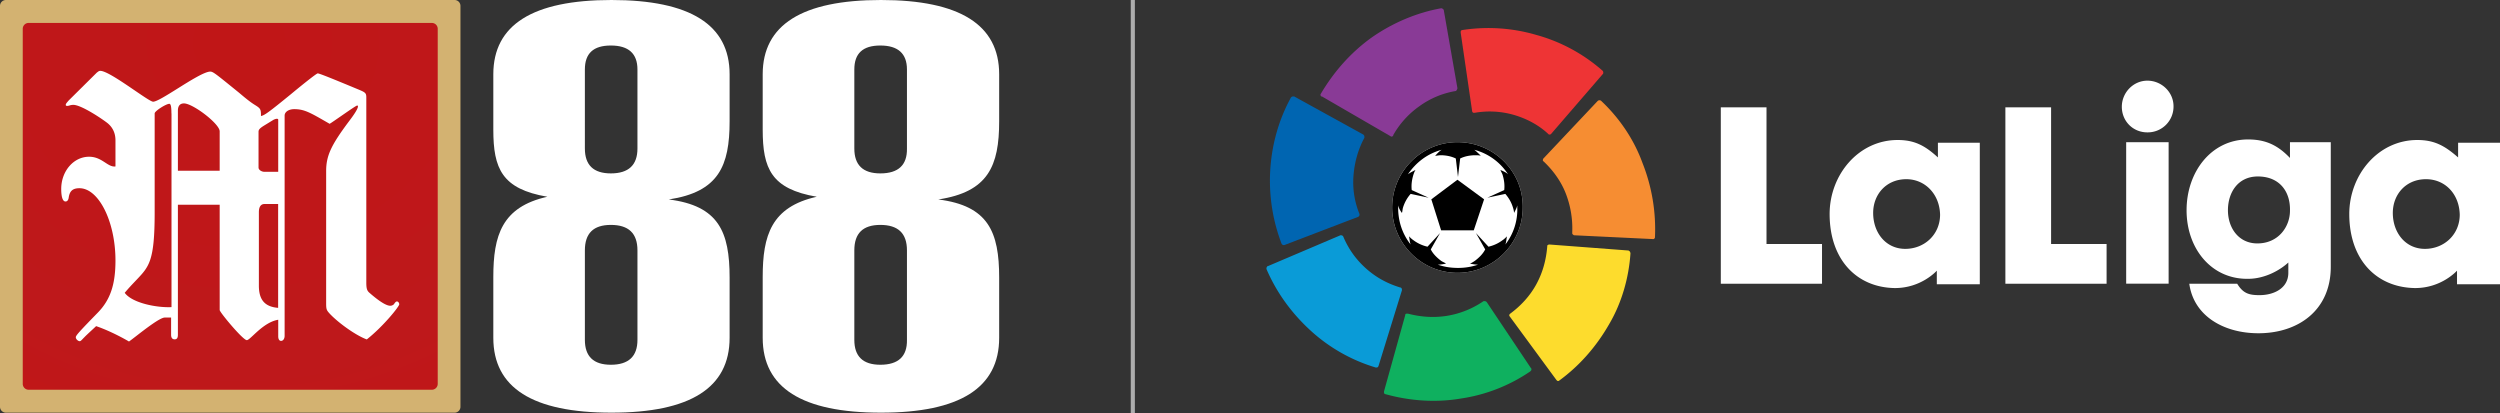 <svg width="242" height="40" viewBox="0 0 242 40" fill="none" xmlns="http://www.w3.org/2000/svg">
    <rect x="0" y="0" width="242" height="40" fill="#333333" stroke="none"/>
    <path d="M64.736 19.307c4.832-.725 5.89-3.247 5.89-7.566V7.189C70.626 2.406 66.823 0 59.189 0c-7.633 0-11.436 2.406-11.436 7.19v5.362c0 3.769.83 5.74 5.232 6.494-4.403.985-5.232 3.74-5.232 7.769v5.884c0 4.842 3.803 7.248 11.436 7.248 7.634 0 11.437-2.406 11.437-7.248v-5.826c0-4.436-1.058-6.958-5.89-7.566zm-5.604-2.522c-1.687 0-2.516-.812-2.516-2.406V6.725c0-1.565.83-2.319 2.516-2.319 1.716 0 2.573.783 2.573 2.32v7.653c0 1.594-.857 2.406-2.573 2.406zm0 18.523c-1.687 0-2.516-.811-2.516-2.406v-8.667c0-1.653.83-2.464 2.516-2.464 1.716 0 2.573.811 2.573 2.464v8.667c0 1.595-.857 2.406-2.573 2.406zM90.826 19.307c4.836-.725 5.894-3.247 5.894-7.566V7.189C96.72 2.406 92.915 0 85.275 0c-7.64 0-11.446 2.406-11.446 7.19v5.362c0 3.769.83 5.74 5.236 6.494-4.406.985-5.236 3.74-5.236 7.769v5.884c0 4.842 3.806 7.248 11.446 7.248S96.72 37.54 96.72 32.699v-5.826c0-4.436-1.058-6.958-5.894-7.566zm-5.609-2.522c-1.688 0-2.518-.812-2.518-2.406V6.725c0-1.565.83-2.319 2.518-2.319 1.717 0 2.576.783 2.576 2.32v7.653c.028 1.594-.83 2.406-2.576 2.406zm0 18.523c-1.688 0-2.518-.811-2.518-2.406v-8.667c0-1.653.83-2.464 2.518-2.464 1.717 0 2.576.811 2.576 2.464v8.667c.028 1.595-.83 2.406-2.576 2.406z" fill="#fff"/>
    <path d="M0 .572A.57.57 0 0 1 .568 0h43.437a.57.57 0 0 1 .568.572v38.803a.57.57 0 0 1-.568.572H.568A.57.57 0 0 1 0 39.375V.572z" fill="#D3B271"/>
    <path d="M2.201 2.79a.57.57 0 0 1 .568-.57h39.035a.57.57 0 0 1 .568.57v34.366a.57.57 0 0 1-.568.571H2.77a.57.57 0 0 1-.568-.571V2.79z" fill="url(#szqmwvnipa)"/>
    <path fill-rule="evenodd" clip-rule="evenodd" d="M17.22 19.819v12.583c0 .274-.07.446-.313.446s-.344-.172-.344-.446V30.74h-.62c-.445 0-1.879 1.11-2.79 1.815-.292.226-.531.41-.666.504-1.003-.588-2.25-1.176-3.182-1.489-.167.157-.32.3-.46.428-.29.27-.518.481-.677.646-.06.059-.11.112-.155.159-.137.144-.214.224-.291.224-.173 0-.384-.203-.384-.383 0-.173.384-.588 2.147-2.398 1.207-1.246 1.693-2.734 1.693-5.022 0-3.776-1.622-7.004-3.488-7.004-.619 0-.932.243-1.034.87-.032.313-.173.415-.314.415-.274 0-.415-.455-.415-1.215 0-1.731 1.207-3.118 2.696-3.118.692 0 1.16.306 1.566.57.343.223.64.417.989.37v-2.53c0-.659-.243-1.215-.729-1.63-.415-.345-2.555-1.802-3.354-1.802a1.23 1.23 0 0 0-.364.06.815.815 0 0 1-.224.042c-.102 0-.141-.031-.141-.102 0-.09.055-.156.21-.34l.064-.075 2.728-2.703.068-.051c.097-.074.16-.122.276-.122.552 0 2.08 1.043 3.33 1.896.866.59 1.598 1.09 1.78 1.09.331 0 1.312-.614 2.374-1.278 1.252-.784 2.617-1.637 3.16-1.637.258 0 .522.214 2.294 1.649l.363.294c.086.068.192.158.314.26.37.31.876.736 1.348 1.025.556.345.587.415.587 1.073.345-.07.73-.345 2.9-2.115.62-.517 2.454-2.014 2.595-2.014.172 0 1.693.627 3.942 1.56.658.274.76.344.76.76v17.925c0 .588.07.8.314 1.003 1.034.901 1.661 1.246 2.006 1.246.102 0 .243-.04.345-.141.173-.243.212-.274.314-.274.101 0 .211.14.211.274 0 .211-1.552 2.146-3.143 3.4-.964-.345-2.625-1.489-3.558-2.46-.314-.345-.376-.415-.376-1.003V16.56c0-1.489.478-2.5 2.21-4.819.901-1.175.964-1.527.792-1.527-.084 0-.866.542-1.573 1.031-.48.333-.924.641-1.092.74l-.22-.127c-1.691-.974-2.242-1.292-3.205-1.292-.549 0-.933.274-.933.627v21.318c0 .274-.141.486-.345.486-.172 0-.274-.172-.274-.447v-1.598c-.974.159-1.826.954-2.397 1.485-.302.282-.525.49-.644.49-.376 0-2.626-2.703-2.626-2.915V19.819h-4.044zm-.626-8.838c0-.697-.07-.932-.204-.932-.306 0-1.418.697-1.418.932v9.598c0 4.657-.528 5.213-1.724 6.475l-.071.075c-.557.587-.69.729-1.105 1.214.728 1.003 3.143 1.457 4.53 1.387V10.981h-.008zm4.671 5.547h-4.044v-5.82c0-.455.204-.698.588-.698.862 0 3.456 1.974 3.456 2.703v3.815zm5.667-4.928c0-.07-.031-.101-.141-.101-.102 0-.274.07-.384.14l-.792.486c-.447.274-.588.415-.588.627v3.463c0 .243.314.415.557.415h1.348V11.6zm-1.317 8.149h1.309V29.8c-1.277-.102-1.865-.76-1.865-2.147v-7.106c0-.517.18-.8.556-.8z" fill="#fff"/>
    <path opacity=".6" d="M109.855 0h-.398v40h.398V0z" fill="#fff"/>
    <path d="M141.08 13.762c-3.476 0-6.32 2.846-6.32 6.324 0 3.477 2.844 6.323 6.32 6.323 3.477 0 6.321-2.846 6.321-6.323.053-3.478-2.792-6.323-6.321-6.323zM176.371 27.463h-9.797V10.39h4.424v13.226h5.373v3.847zM184.535 17.346c-1.949 0-3.213 1.475-3.213 3.267 0 1.896 1.211 3.477 3.107 3.477 1.844 0 3.371-1.37 3.371-3.32-.052-2.002-1.474-3.424-3.265-3.424zm-7.427 3.372c0-3.794 2.792-7.166 6.584-7.166 1.685 0 2.686.58 3.898 1.686v-1.423h4.055v13.7h-4.161v-1.317s-1.475 1.686-4.055 1.686c-3.74-.053-6.321-2.793-6.321-7.166zM203.918 27.463h-9.797V10.39h4.425v13.226h5.372v3.847zM209.923 27.462h-4.109v-13.7h4.109v13.7zm-4.53-17.125c0-1.37 1.106-2.529 2.476-2.529 1.369 0 2.528 1.107 2.528 2.477a2.496 2.496 0 0 1-2.528 2.529c-1.422 0-2.476-1.107-2.476-2.477zM218.561 17.082c-1.949 0-2.897 1.58-2.897 3.267 0 1.739 1.054 3.214 2.845 3.214 2.054 0 3.16-1.633 3.16-3.161.053-1.845-1.001-3.32-3.108-3.32zm-6.9 3.267c0-3.688 2.37-6.85 5.952-6.85 1.738 0 2.897.58 4.056 1.792v-1.529h3.95V25.83c0 4.215-3.16 6.429-7.005 6.429-3.371 0-6.268-1.687-6.69-4.795h4.636c.579.948 1.158 1.106 2.159 1.106 1.422 0 2.792-.685 2.792-2.16v-1.001c-.79.737-2.265 1.58-3.898 1.58-3.529.053-5.952-2.898-5.952-6.639zM234.837 17.346c-1.949 0-3.213 1.475-3.213 3.267 0 1.896 1.211 3.477 3.108 3.477 1.843 0 3.371-1.37 3.371-3.32-.053-2.002-1.423-3.424-3.266-3.424zm-7.427 3.372c0-3.794 2.792-7.166 6.584-7.166 1.686 0 2.686.58 3.951 1.686v-1.423H242v13.7h-4.161v-1.317s-1.475 1.686-4.056 1.686c-3.792-.053-6.373-2.793-6.373-7.166z" fill="#fff"/>
    <path d="M127.859 9.073a.162.162 0 0 0 0 .21c0 .053.053.053.106.053l6.636 3.847a.16.16 0 0 0 .211 0l.053-.053v-.053a8.556 8.556 0 0 1 2.528-2.792 8.297 8.297 0 0 1 3.529-1.476s.053 0 .053-.052a.404.404 0 0 0 .105-.211l-1.317-7.535c0-.053 0-.053-.052-.106-.053-.052-.106-.105-.211-.105-2.318.422-4.635 1.37-6.742 2.845-2.054 1.476-3.687 3.373-4.899 5.428z" fill="#893A96"/>
    <path d="M124.067 23.616c.053.053.105.105.158.105h.105l7.164-2.74c.053-.052.105-.105.105-.158v-.105a8.108 8.108 0 0 1-.579-3.741c.105-1.318.474-2.582 1.053-3.636v-.106c0-.105-.052-.158-.105-.21l-6.689-3.689h-.106c-.105 0-.158.053-.211.106-1.158 2.107-1.843 4.479-2.001 7.008a17.082 17.082 0 0 0 1.106 7.166z" fill="#0065B1"/>
    <path d="M133.179 35.577c.053 0 .158 0 .211-.052 0-.053.053-.053.053-.106l2.265-7.324c0-.053 0-.158-.053-.21l-.053-.054h-.052c-1.212-.368-2.318-.948-3.319-1.844a8.454 8.454 0 0 1-2.212-3.109l-.053-.052c-.052-.053-.158-.053-.21-.053l-7.058 3.003c-.053 0-.053.053-.053.053-.053.053-.053.158-.053.21.948 2.214 2.371 4.216 4.267 5.955a16.212 16.212 0 0 0 6.32 3.583z" fill="#0A9BD7"/>
    <path d="M148.138 35.946c.053-.053.105-.105.105-.21 0-.053 0-.053-.052-.106l-4.267-6.376c-.052-.053-.105-.105-.21-.105h-.106a8.75 8.75 0 0 1-3.529 1.422c-1.317.211-2.581.106-3.792-.21h-.106c-.105 0-.158.052-.158.158l-2.054 7.377V38c0 .053.053.158.158.158 2.265.633 4.793.843 7.269.422a16.006 16.006 0 0 0 6.742-2.635z" fill="#0FB05F"/>
    <path d="M157.83 24.512a.404.404 0 0 0-.105-.211c-.053 0-.053-.053-.106-.053l-7.637-.58c-.106 0-.158.053-.211.106v.105c-.105 1.265-.421 2.477-1.053 3.636-.632 1.16-1.528 2.108-2.529 2.846l-.052.052a.16.16 0 0 0 0 .211l4.529 6.165.053.053a.16.16 0 0 0 .211 0c1.949-1.423 3.582-3.267 4.846-5.48 1.211-2.055 1.896-4.479 2.054-6.85z" fill="#FDDC2D"/>
    <path d="M154.986 9.758c-.053-.053-.158-.053-.211-.053-.053 0-.053.053-.106.053l-5.267 5.585c-.052.053-.052.158-.052.211 0 0 0 .053.052.053.896.843 1.686 1.897 2.16 3.108a9.33 9.33 0 0 1 .632 3.742v.158c.053.105.105.105.158.158l7.637.369h.106c.052-.053.105-.106.105-.158a17.387 17.387 0 0 0-1.211-7.22c-.843-2.318-2.265-4.373-4.003-6.006z" fill="#F68D32"/>
    <path d="M141.554 2.908c-.052 0-.158.052-.158.158v.105l1.107 7.588c0 .053.052.158.158.158h.105a8.456 8.456 0 0 1 3.792.21c1.264.37 2.423 1.002 3.319 1.845l.052.053c.106 0 .158 0 .211-.053l5.004-5.796s.053-.053.053-.106c0-.052 0-.158-.053-.21a16.181 16.181 0 0 0-6.426-3.478 16.484 16.484 0 0 0-7.164-.474z" fill="#EE3435"/>
    <path d="M145.716 23.669c.105-.264.105-.58.158-.79-.106.105-.264.263-.422.368a3.588 3.588 0 0 1-1.369.633l-1.212-1.318.896 1.58c-.211.422-.58.791-1.001 1.108-.158.105-.316.21-.474.263.211.053.527.105.79.105a6.04 6.04 0 0 1-1.949.317c-.685 0-1.369-.106-1.949-.317.264 0 .58-.052.79-.105-.158-.106-.316-.158-.474-.264-.421-.316-.79-.684-1.001-1.106l.896-1.58-1.212 1.317a3.588 3.588 0 0 1-1.369-.633c-.158-.105-.263-.21-.421-.369.052.211.052.527.158.79-.79-1-1.212-2.212-1.212-3.582v-.211c.053.263.211.527.369.738.053-.159.053-.37.105-.527a3.57 3.57 0 0 1 .738-1.318l1.738.37-1.633-.739c-.053-.474 0-.948.158-1.475.053-.158.105-.316.211-.474-.211.105-.527.263-.738.421.79-1.159 1.896-2.002 3.266-2.37-.263.157-.474.42-.632.579.158 0 .369-.053.527-.053.526 0 1.053.106 1.474.316l.211 1.792.211-1.792c.421-.21.948-.316 1.475-.316.158 0 .368 0 .526.053-.158-.158-.421-.422-.632-.58a5.558 5.558 0 0 1 3.266 2.371c-.211-.21-.527-.316-.737-.421.052.158.158.316.21.474.158.527.211 1.001.158 1.475l-1.633.738 1.739-.369c.316.37.579.79.737 1.318.053.158.105.368.105.527.106-.211.264-.475.316-.738v.21a5.523 5.523 0 0 1-1.158 3.584zm-4.636-9.907c-3.476 0-6.32 2.846-6.32 6.324 0 3.477 2.844 6.323 6.32 6.323 3.477 0 6.321-2.846 6.321-6.323.053-3.478-2.792-6.323-6.321-6.323z" fill="#000"/>
    <path d="m138.552 19.295.948 3.004h3.16l1.001-3.004-2.581-1.897-2.528 1.897z" fill="#000"/>
    <defs>
        <radialGradient id="szqmwvnipa" cx="0" cy="0" r="1" gradientUnits="userSpaceOnUse" gradientTransform="matrix(71.318 0 0 63.04 23.17 4.095)">
            <stop stop-color="#C01617"/>
            <stop offset=".505" stop-color="#BE181B"/>
            <stop offset="1" stop-color="#C7120C"/>
        </radialGradient>
    </defs>
</svg>
